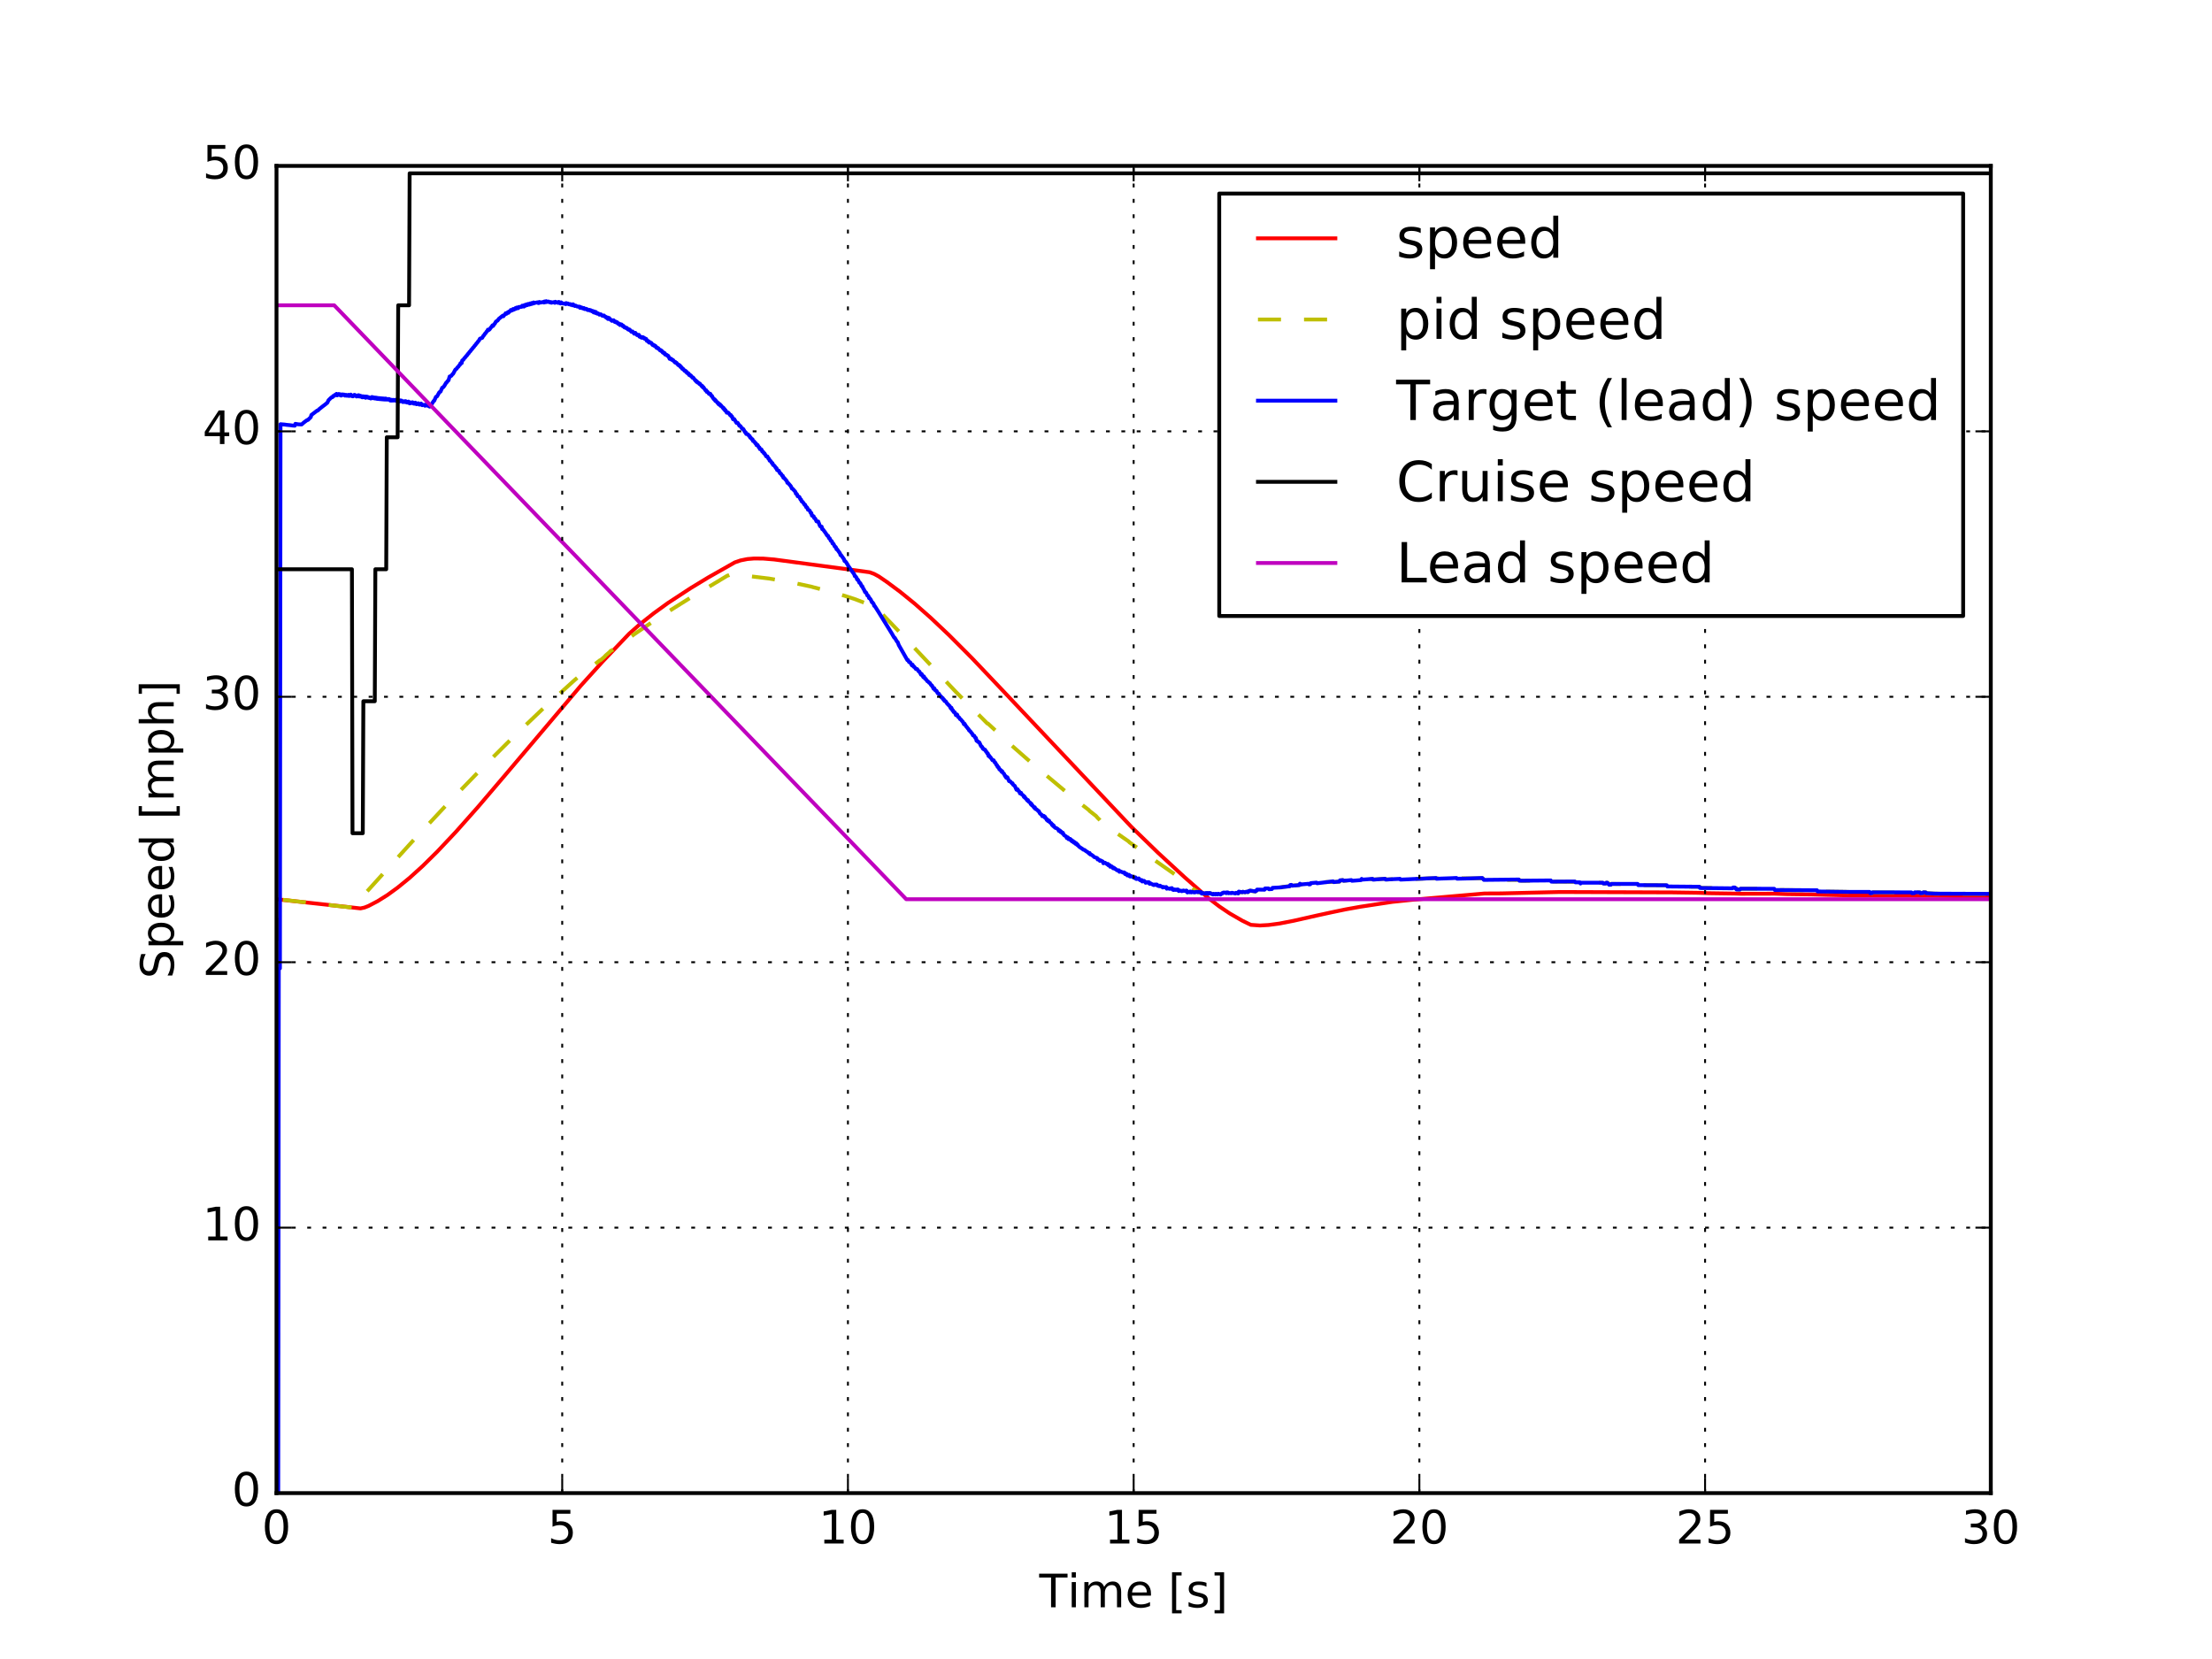 <?xml version="1.0" encoding="utf-8" standalone="no"?>
<!DOCTYPE svg PUBLIC "-//W3C//DTD SVG 1.1//EN"
  "http://www.w3.org/Graphics/SVG/1.1/DTD/svg11.dtd">
<!-- Created with matplotlib (http://matplotlib.org/) -->
<svg height="432pt" version="1.1" viewBox="0 0 576 432" width="576pt" xmlns="http://www.w3.org/2000/svg" xmlns:xlink="http://www.w3.org/1999/xlink">
 <defs>
  <style type="text/css">
*{stroke-linecap:butt;stroke-linejoin:round;stroke-miterlimit:100000;}
  </style>
 </defs>
 <g id="figure_1">
  <g id="patch_1">
   <path d="M 0 432 
L 576 432 
L 576 0 
L 0 0 
z
" style="fill:#ffffff;"/>
  </g>
  <g id="axes_1">
   <g id="patch_2">
    <path d="M 72 388.8 
L 518.4 388.8 
L 518.4 43.2 
L 72 43.2 
z
" style="fill:#ffffff;"/>
   </g>
   <g id="line2d_1">
    <path clip-path="url(#pf508af8016)" d="M 72.149 234.167 
L 93.874 236.548 
L 94.915 236.321 
L 95.957 235.908 
L 98.338 234.662 
L 100.867 233.079 
L 103.546 231.133 
L 106.67 228.585 
L 110.093 225.482 
L 113.813 221.811 
L 118.723 216.604 
L 124.526 210.061 
L 131.669 201.678 
L 151.31 178.472 
L 156.965 172.223 
L 163.81 165.038 
L 166.488 162.672 
L 170.208 159.718 
L 173.928 157.022 
L 179.88 153.125 
L 184.493 150.327 
L 191.338 146.448 
L 192.826 145.935 
L 194.611 145.576 
L 196.397 145.43 
L 198.778 145.455 
L 201.605 145.689 
L 226.454 149.012 
L 227.645 149.456 
L 228.835 150.101 
L 230.918 151.524 
L 234.341 154.066 
L 238.21 157.212 
L 242.376 160.891 
L 247.138 165.393 
L 253.09 171.363 
L 260.976 179.671 
L 294.605 215.312 
L 301.598 222.101 
L 308.443 228.407 
L 314.544 233.761 
L 317.52 236.041 
L 320.198 237.846 
L 323.472 239.735 
L 325.704 240.826 
L 328.085 240.997 
L 330.317 240.869 
L 333.144 240.493 
L 336.864 239.767 
L 342.816 238.42 
L 346.685 237.574 
L 350.405 236.799 
L 354.274 236.107 
L 362.606 234.836 
L 367.814 234.299 
L 386.563 232.664 
L 390.878 232.642 
L 406.205 232.275 
L 435.518 232.38 
L 442.214 232.479 
L 444.893 232.587 
L 451.738 232.687 
L 453.226 232.736 
L 462.154 232.716 
L 465.13 232.824 
L 471.677 232.915 
L 475.546 233.021 
L 481.646 233.164 
L 495.931 233.198 
L 503.074 233.23 
L 508.877 233.359 
L 518.4 233.359 
L 518.4 233.359 
" style="fill:none;stroke:#ff0000;stroke-linecap:square;"/>
   </g>
   <g id="line2d_2">
    <path clip-path="url(#pf508af8016)" d="M 72.149 388.8 
L 72.298 388.8 
L 72.446 234.186 
L 73.488 234.271 
L 74.083 234.356 
L 74.976 234.442 
L 75.571 234.527 
L 76.464 234.612 
L 77.059 234.698 
L 77.952 234.783 
L 78.547 234.868 
L 79.589 234.954 
L 80.184 235.039 
L 81.077 235.124 
L 81.672 235.21 
L 82.416 235.295 
L 83.011 235.381 
L 84.053 235.466 
L 84.648 235.551 
L 85.541 235.637 
L 86.136 235.722 
L 87.029 235.807 
L 87.624 235.893 
L 88.517 235.978 
L 89.112 236.063 
L 90.154 236.149 
L 90.749 236.234 
L 91.642 236.319 
L 91.79 236.362 
L 94.171 233.698 
L 94.469 233.198 
L 95.362 232.366 
L 107.117 219.388 
L 116.64 209.198 
L 125.419 200.124 
L 133.752 191.828 
L 141.192 184.717 
L 149.822 176.916 
L 153.096 174.257 
L 153.245 174.257 
L 156.221 171.93 
L 156.37 171.93 
L 157.411 171.021 
L 157.709 170.682 
L 158.75 169.787 
L 159.048 169.454 
L 159.346 169.344 
L 165.298 165.06 
L 171.994 160.519 
L 175.714 158.198 
L 181.666 154.466 
L 181.963 154.375 
L 189.403 149.904 
L 189.701 149.816 
L 190.445 149.487 
L 191.338 149.57 
L 192.826 149.75 
L 200.266 150.651 
L 206.218 151.685 
L 211.277 152.765 
L 211.872 152.941 
L 217.824 154.484 
L 222.437 155.951 
L 225.71 157.197 
L 228.091 158.182 
L 233.746 164.08 
L 248.923 180.179 
L 257.107 188.402 
L 257.256 188.402 
L 263.208 193.928 
L 269.011 199.017 
L 279.725 207.991 
L 283.445 210.858 
L 283.742 211.181 
L 285.379 212.461 
L 285.826 212.987 
L 286.272 213.407 
L 286.718 213.928 
L 288.653 215.369 
L 288.802 215.573 
L 288.95 215.573 
L 289.248 215.876 
L 293.861 219.079 
L 294.158 219.38 
L 299.962 223.411 
L 300.259 223.714 
L 306.062 227.785 
L 306.36 228.092 
L 309.038 230.039 
L 309.336 230.347 
L 310.526 231.272 
L 310.824 231.581 
L 312.163 232.385 
L 312.907 232.489 
L 313.205 232.592 
L 313.949 232.699 
L 314.098 232.712 
L 314.395 232.554 
L 315.288 232.651 
L 315.586 232.776 
L 317.669 232.843 
L 317.818 232.947 
L 318.264 232.695 
L 318.71 232.482 
L 321.389 232.584 
L 321.686 232.66 
L 321.984 232.531 
L 322.579 232.525 
L 323.026 232.276 
L 323.472 232.352 
L 323.621 232.223 
L 324.216 232.346 
L 324.514 232.216 
L 324.96 232.302 
L 325.406 231.933 
L 326.15 232.038 
L 326.894 232.133 
L 327.49 231.675 
L 329.275 231.68 
L 329.722 231.347 
L 330.466 231.453 
L 330.763 231.542 
L 331.358 231.374 
L 331.656 231.171 
L 333.739 231.077 
L 334.037 230.929 
L 335.822 230.778 
L 336.269 230.518 
L 336.566 230.621 
L 337.757 230.517 
L 338.947 230.313 
L 341.328 230.143 
L 341.774 229.901 
L 344.899 229.832 
L 345.197 229.693 
L 347.429 229.661 
L 348.768 229.567 
L 349.363 229.197 
L 349.661 229.178 
L 349.958 229.353 
L 351 229.259 
L 351.893 229.165 
L 352.19 229.359 
L 356.506 228.92 
L 357.547 228.949 
L 357.845 229.019 
L 359.184 228.926 
L 360.672 228.832 
L 361.118 229.025 
L 362.458 228.95 
L 364.392 228.857 
L 364.541 228.838 
L 364.987 229.031 
L 367.368 228.938 
L 368.558 228.882 
L 370.79 228.788 
L 372.13 228.713 
L 386.117 228.725 
L 386.414 229.035 
L 386.712 229.12 
L 387.605 229.101 
L 389.39 229.12 
L 390.283 229.101 
L 395.64 229.13 
L 396.086 229.34 
L 403.973 229.368 
L 404.419 229.56 
L 410.222 229.645 
L 410.52 229.755 
L 414.091 229.865 
L 415.728 229.874 
L 416.621 229.855 
L 417.514 229.958 
L 417.811 230.069 
L 418.109 230.069 
L 418.406 229.855 
L 418.704 229.958 
L 419.448 230.383 
L 419.597 230.169 
L 426.59 230.272 
L 427.037 230.483 
L 434.03 230.521 
L 434.328 230.835 
L 442.512 230.91 
L 443.107 231.224 
L 451.291 231.197 
L 451.589 231.105 
L 451.886 231.208 
L 452.63 231.622 
L 453.077 231.633 
L 453.374 231.419 
L 462.005 231.438 
L 462.6 231.748 
L 470.04 231.827 
L 473.314 231.931 
L 473.76 232.141 
L 480.456 232.236 
L 481.349 232.255 
L 487.003 232.36 
L 487.45 232.569 
L 487.747 232.354 
L 488.64 232.373 
L 497.866 232.477 
L 498.163 232.588 
L 498.461 232.589 
L 498.907 232.354 
L 499.8 232.373 
L 500.098 232.477 
L 500.395 232.569 
L 500.693 232.57 
L 500.99 232.354 
L 501.437 232.373 
L 501.883 232.588 
L 503.669 232.687 
L 504.562 232.706 
L 518.4 232.763 
L 518.4 232.763 
" style="fill:none;stroke:#bfbf00;stroke-dasharray:6,6;stroke-dashoffset:0.0;"/>
   </g>
   <g id="line2d_3">
    <path clip-path="url(#pf508af8016)" d="M 72.149 388.8 
L 72.298 388.8 
L 72.446 388.8 
L 72.595 252.474 
L 72.744 252.16 
L 72.893 252.16 
L 73.042 110.466 
L 74.083 110.551 
L 74.678 110.636 
L 75.571 110.722 
L 76.166 110.807 
L 76.762 110.85 
L 76.91 110.366 
L 77.654 110.494 
L 78.547 110.528 
L 79.142 110.001 
L 79.738 109.557 
L 80.035 109.354 
L 80.184 109.354 
L 80.928 108.626 
L 81.077 108.062 
L 81.672 107.618 
L 82.565 106.929 
L 82.714 106.929 
L 83.16 106.504 
L 84.053 105.795 
L 84.648 105.35 
L 85.243 104.864 
L 85.541 104.222 
L 86.285 103.494 
L 86.582 103.414 
L 86.731 103.13 
L 87.029 103.088 
L 87.178 102.846 
L 87.326 102.846 
L 87.624 102.562 
L 87.773 102.956 
L 88.219 102.592 
L 88.368 102.866 
L 88.517 102.823 
L 88.666 102.662 
L 88.814 103.016 
L 89.261 102.689 
L 89.41 102.88 
L 89.558 102.88 
L 89.707 102.757 
L 89.856 103.029 
L 90.154 102.824 
L 90.302 103.052 
L 90.451 103.052 
L 90.749 102.809 
L 90.898 103.118 
L 91.344 102.75 
L 91.493 103.101 
L 91.642 102.977 
L 91.79 103.202 
L 91.939 103.202 
L 92.237 102.834 
L 92.386 102.834 
L 92.534 103.059 
L 92.683 102.977 
L 92.832 103.245 
L 93.13 103.201 
L 93.278 102.913 
L 93.427 102.913 
L 93.576 103.261 
L 93.874 103.055 
L 94.022 103.321 
L 94.171 103.277 
L 94.32 103.461 
L 94.469 103.178 
L 94.618 103.442 
L 94.766 103.442 
L 94.915 103.241 
L 95.064 103.241 
L 95.213 103.587 
L 95.51 103.266 
L 95.659 103.492 
L 95.808 103.372 
L 95.957 103.598 
L 96.106 103.478 
L 96.254 103.665 
L 96.403 103.546 
L 96.552 103.77 
L 96.85 103.374 
L 96.998 103.68 
L 97.147 103.44 
L 97.296 103.709 
L 97.445 103.507 
L 97.594 103.775 
L 97.742 103.535 
L 97.891 103.803 
L 98.04 103.563 
L 98.189 103.869 
L 98.338 103.629 
L 98.486 103.896 
L 98.635 103.656 
L 98.784 103.923 
L 98.933 103.683 
L 99.082 103.95 
L 99.23 103.71 
L 99.379 103.976 
L 99.528 103.736 
L 99.677 104.002 
L 99.826 103.762 
L 99.974 104.028 
L 100.123 103.788 
L 100.272 104.053 
L 100.421 103.776 
L 100.57 104.041 
L 100.718 103.884 
L 100.867 104.066 
L 101.016 103.909 
L 101.165 104.053 
L 101.314 103.896 
L 101.611 104.304 
L 101.76 104.064 
L 101.909 104.327 
L 102.058 104.133 
L 102.206 104.313 
L 102.355 104.119 
L 102.504 104.299 
L 102.653 104.142 
L 102.802 104.284 
L 102.95 104.127 
L 103.099 104.353 
L 103.248 104.075 
L 103.546 104.479 
L 103.694 104.322 
L 103.843 104.547 
L 103.992 104.269 
L 104.141 104.531 
L 104.29 104.253 
L 104.438 104.477 
L 104.587 104.32 
L 104.885 104.685 
L 105.034 104.527 
L 105.182 104.668 
L 105.331 104.473 
L 105.48 104.697 
L 105.629 104.456 
L 105.926 104.818 
L 106.075 104.624 
L 106.224 104.847 
L 106.373 104.569 
L 106.67 105.051 
L 106.819 104.773 
L 106.968 104.995 
L 107.117 104.801 
L 107.266 104.939 
L 107.414 104.745 
L 107.712 105.104 
L 107.861 104.91 
L 108.01 105.131 
L 108.158 104.853 
L 108.456 105.259 
L 108.605 105.065 
L 108.754 105.201 
L 108.902 105.007 
L 109.2 105.364 
L 109.349 105.17 
L 109.498 105.353 
L 109.646 105.075 
L 109.944 105.514 
L 110.242 105.419 
L 110.539 105.444 
L 110.688 105.663 
L 110.837 105.367 
L 110.986 105.567 
L 111.134 105.374 
L 111.432 105.69 
L 111.581 105.496 
L 111.878 105.896 
L 112.325 105.224 
L 112.474 105.143 
L 112.92 104.423 
L 113.069 104.363 
L 113.515 103.352 
L 113.813 103.207 
L 114.408 102.132 
L 114.706 101.982 
L 115.152 100.968 
L 115.45 100.815 
L 115.747 100.402 
L 116.194 99.643 
L 116.342 99.553 
L 116.64 99.138 
L 116.789 99.047 
L 117.086 98.028 
L 117.384 97.936 
L 117.533 97.854 
L 117.83 97.426 
L 117.979 97.355 
L 118.574 96.24 
L 118.872 96.049 
L 119.17 95.607 
L 119.318 95.533 
L 119.616 95.09 
L 119.765 94.993 
L 119.914 94.571 
L 120.211 94.571 
L 120.36 93.87 
L 120.658 93.671 
L 120.955 93.227 
L 121.104 93.126 
L 121.402 92.703 
L 121.55 92.601 
L 121.848 92.155 
L 121.997 92.053 
L 122.294 91.606 
L 122.443 91.503 
L 122.741 91.055 
L 122.89 90.951 
L 123.187 90.524 
L 123.336 90.419 
L 123.634 89.97 
L 123.782 89.864 
L 124.08 89.414 
L 124.229 89.308 
L 124.526 88.857 
L 124.675 88.749 
L 124.973 88.19 
L 125.568 87.971 
L 125.866 87.436 
L 126.014 87.326 
L 126.312 86.852 
L 126.461 86.741 
L 126.758 86.287 
L 126.907 86.175 
L 127.056 85.832 
L 127.205 85.981 
L 127.502 85.756 
L 127.8 85.3 
L 127.949 85.186 
L 128.246 84.729 
L 128.395 84.877 
L 128.693 84.399 
L 128.842 84.287 
L 129.139 83.737 
L 129.586 83.459 
L 129.883 83.036 
L 130.925 82.199 
L 131.074 82.361 
L 131.371 81.949 
L 131.52 81.883 
L 131.669 81.564 
L 131.818 81.73 
L 131.966 81.669 
L 132.264 81.273 
L 132.413 81.441 
L 132.562 81.127 
L 132.859 81.025 
L 133.008 80.713 
L 133.157 80.884 
L 133.454 80.772 
L 133.603 80.463 
L 133.752 80.636 
L 133.901 80.597 
L 134.198 80.231 
L 134.347 80.406 
L 134.496 80.101 
L 134.645 80.069 
L 134.794 80.245 
L 134.942 80.245 
L 135.091 79.942 
L 135.835 79.896 
L 135.984 79.597 
L 136.282 79.614 
L 136.43 79.832 
L 136.579 79.435 
L 136.728 79.419 
L 136.877 79.6 
L 137.026 79.279 
L 137.174 79.266 
L 137.323 79.448 
L 137.472 79.153 
L 137.621 79.143 
L 137.77 79.327 
L 137.918 79.293 
L 138.067 79 
L 138.216 79.185 
L 138.365 79.179 
L 138.514 78.888 
L 138.662 79.048 
L 138.811 79.045 
L 138.96 78.755 
L 139.109 78.942 
L 139.406 78.839 
L 140.002 78.717 
L 140.15 78.906 
L 140.299 78.911 
L 140.448 78.625 
L 140.746 78.796 
L 141.043 78.701 
L 141.192 78.711 
L 141.49 78.617 
L 141.638 78.782 
L 141.787 78.499 
L 142.085 78.704 
L 142.234 78.422 
L 142.531 78.63 
L 142.829 78.515 
L 143.126 78.726 
L 143.424 78.64 
L 143.573 78.834 
L 143.87 78.744 
L 144.317 78.66 
L 144.466 78.855 
L 144.614 78.577 
L 144.763 78.772 
L 145.21 78.689 
L 145.358 78.885 
L 145.507 78.609 
L 145.954 79.03 
L 146.102 78.728 
L 146.4 78.955 
L 146.698 79.044 
L 146.995 79.076 
L 147.144 79 
L 147.293 79.198 
L 147.442 78.924 
L 147.59 79.123 
L 147.739 79.129 
L 147.888 79.021 
L 148.186 79.255 
L 148.483 79.182 
L 148.632 79.381 
L 148.781 79.272 
L 148.93 79.309 
L 149.078 79.509 
L 149.227 79.238 
L 149.674 79.677 
L 149.822 79.568 
L 149.971 79.607 
L 150.269 79.821 
L 150.864 79.845 
L 151.013 80.156 
L 151.162 79.936 
L 151.31 80.18 
L 151.608 80.114 
L 151.757 80.316 
L 152.054 80.206 
L 152.203 80.48 
L 152.65 80.415 
L 152.798 80.618 
L 152.947 80.553 
L 153.096 80.756 
L 153.542 80.693 
L 153.691 80.896 
L 153.84 80.785 
L 154.138 81.064 
L 154.286 80.953 
L 154.584 81.36 
L 154.733 81.095 
L 155.03 81.502 
L 155.179 81.237 
L 155.477 81.673 
L 155.774 81.613 
L 156.072 81.938 
L 156.37 81.827 
L 156.518 81.879 
L 156.816 82.204 
L 157.114 82.258 
L 157.262 82.146 
L 157.56 82.472 
L 157.709 82.472 
L 157.858 82.731 
L 158.155 82.647 
L 158.304 83.058 
L 158.453 83.058 
L 158.602 82.796 
L 159.048 83.328 
L 159.197 83.328 
L 159.346 83.562 
L 159.494 83.413 
L 159.643 83.506 
L 159.792 83.394 
L 160.09 83.834 
L 160.238 83.722 
L 160.387 83.779 
L 160.536 84.014 
L 160.685 83.901 
L 160.982 84.314 
L 161.131 84.229 
L 161.429 84.642 
L 161.578 84.41 
L 161.726 84.616 
L 161.875 84.504 
L 162.173 84.945 
L 162.322 84.832 
L 162.619 85.275 
L 162.768 85.19 
L 163.066 85.457 
L 163.214 85.372 
L 163.512 85.787 
L 163.661 85.702 
L 163.81 85.909 
L 163.958 85.824 
L 164.405 86.39 
L 164.702 86.305 
L 165.149 86.9 
L 165.298 86.9 
L 165.446 86.669 
L 165.893 87.264 
L 166.339 87.179 
L 166.488 87.652 
L 166.637 87.567 
L 166.786 87.803 
L 166.934 87.718 
L 167.083 87.954 
L 167.381 87.784 
L 167.53 88.021 
L 167.678 87.935 
L 167.827 88.2 
L 167.976 88.115 
L 168.125 88.352 
L 168.274 88.266 
L 168.422 88.74 
L 168.571 88.683 
L 168.72 88.92 
L 168.869 88.835 
L 169.018 89.216 
L 169.315 89.131 
L 169.464 89.311 
L 169.613 89.311 
L 169.91 89.813 
L 170.059 89.728 
L 170.208 89.965 
L 170.357 89.893 
L 170.506 90.145 
L 170.654 90.059 
L 170.952 90.562 
L 171.101 90.477 
L 171.25 90.714 
L 171.398 90.657 
L 171.845 91.218 
L 171.994 91.133 
L 172.142 91.399 
L 172.291 91.313 
L 172.589 91.817 
L 172.738 91.731 
L 172.886 91.997 
L 173.035 91.911 
L 173.184 92.321 
L 173.333 92.235 
L 173.482 92.416 
L 173.63 92.416 
L 173.779 92.667 
L 173.928 92.596 
L 174.077 92.791 
L 174.374 93.452 
L 174.672 93.366 
L 174.821 93.633 
L 174.97 93.576 
L 175.118 93.813 
L 175.267 93.756 
L 175.714 94.346 
L 175.862 94.26 
L 176.011 94.527 
L 176.16 94.47 
L 176.606 95.06 
L 176.755 94.974 
L 176.904 95.24 
L 177.053 95.183 
L 177.202 95.564 
L 177.35 95.507 
L 177.648 96.039 
L 177.797 95.954 
L 178.243 96.544 
L 178.392 96.487 
L 178.541 96.753 
L 178.69 96.696 
L 178.838 97.076 
L 178.987 97.019 
L 179.136 97.286 
L 179.285 97.229 
L 179.434 97.638 
L 179.582 97.552 
L 179.731 97.819 
L 179.88 97.761 
L 180.326 98.352 
L 180.475 98.294 
L 180.922 98.884 
L 181.07 99.094 
L 181.219 99.094 
L 181.368 99.432 
L 181.517 99.36 
L 181.666 99.627 
L 181.963 99.712 
L 182.112 99.979 
L 182.261 99.922 
L 182.707 100.54 
L 182.856 100.483 
L 183.005 100.864 
L 183.154 100.807 
L 183.749 101.692 
L 183.898 101.635 
L 184.046 102.044 
L 184.195 101.987 
L 184.642 102.577 
L 184.939 102.52 
L 185.237 103.082 
L 185.386 103.082 
L 185.683 103.7 
L 185.832 103.787 
L 185.981 104.053 
L 186.13 103.996 
L 186.278 104.405 
L 186.427 104.348 
L 186.874 104.967 
L 187.022 104.91 
L 187.171 105.32 
L 187.469 105.263 
L 187.618 105.672 
L 187.766 105.587 
L 188.064 105.968 
L 188.213 106.206 
L 188.362 106.149 
L 188.51 106.559 
L 188.659 106.501 
L 188.808 106.911 
L 188.957 106.854 
L 189.254 107.473 
L 189.552 107.416 
L 189.701 107.504 
L 190.147 108.122 
L 190.296 108.065 
L 190.445 108.419 
L 190.594 108.419 
L 190.891 109.182 
L 191.189 109.125 
L 191.784 110.126 
L 192.082 110.098 
L 192.379 110.568 
L 192.528 110.862 
L 192.677 110.862 
L 192.826 110.979 
L 193.272 111.655 
L 193.421 111.626 
L 193.57 111.744 
L 194.016 112.566 
L 194.165 112.566 
L 194.314 113.005 
L 194.76 113.095 
L 195.058 113.534 
L 195.206 113.534 
L 195.355 113.974 
L 195.504 113.974 
L 195.802 114.413 
L 195.95 114.385 
L 196.099 114.853 
L 196.248 114.853 
L 196.397 114.972 
L 196.694 115.44 
L 196.843 115.44 
L 196.992 115.908 
L 197.29 115.88 
L 197.587 116.496 
L 197.736 116.496 
L 197.885 116.964 
L 198.182 116.964 
L 198.331 117.112 
L 198.48 117.581 
L 198.629 117.581 
L 198.778 117.729 
L 198.926 118.049 
L 199.075 118.049 
L 199.522 118.843 
L 199.819 118.843 
L 200.117 119.461 
L 200.266 119.475 
L 200.414 119.958 
L 200.563 119.958 
L 200.712 120.108 
L 201.01 120.605 
L 201.158 120.605 
L 201.307 121.074 
L 201.456 121.102 
L 201.754 121.402 
L 202.051 121.9 
L 202.2 121.9 
L 202.349 122.397 
L 202.498 122.397 
L 202.646 122.576 
L 202.795 122.576 
L 203.093 123.225 
L 203.242 123.253 
L 203.39 123.404 
L 203.688 123.902 
L 203.837 123.902 
L 203.986 124.4 
L 204.134 124.4 
L 204.878 125.257 
L 205.027 125.727 
L 205.176 125.727 
L 205.92 126.587 
L 206.218 127.238 
L 206.366 127.238 
L 207.11 128.071 
L 207.259 128.57 
L 207.408 128.57 
L 207.557 128.752 
L 207.706 129.223 
L 207.854 129.251 
L 208.152 129.405 
L 208.45 130.059 
L 208.598 130.087 
L 208.747 130.557 
L 208.896 130.585 
L 209.194 130.924 
L 209.491 131.423 
L 209.64 131.423 
L 209.938 132.078 
L 210.086 132.078 
L 210.235 132.262 
L 210.384 132.734 
L 210.533 132.761 
L 210.83 132.946 
L 211.128 133.602 
L 211.277 133.602 
L 211.426 134.259 
L 211.574 134.259 
L 211.723 134.445 
L 211.872 134.445 
L 212.021 134.917 
L 212.17 134.944 
L 212.318 135.103 
L 212.616 135.761 
L 213.062 135.789 
L 213.509 136.947 
L 213.658 137.12 
L 213.955 137.134 
L 214.104 137.794 
L 214.253 137.794 
L 214.997 138.804 
L 215.294 139.304 
L 215.443 139.493 
L 215.592 139.493 
L 215.89 140.155 
L 216.038 140.155 
L 216.336 140.818 
L 216.485 140.845 
L 216.634 141.008 
L 216.782 141.509 
L 216.931 141.509 
L 217.08 141.699 
L 217.378 142.336 
L 217.526 142.363 
L 217.675 142.527 
L 217.824 143.028 
L 217.973 143.028 
L 218.717 144.078 
L 218.866 144.552 
L 219.014 144.552 
L 219.758 145.606 
L 219.907 146.08 
L 220.056 146.107 
L 220.354 146.441 
L 220.651 146.943 
L 220.8 147.138 
L 220.949 147.612 
L 221.098 147.639 
L 221.544 148.309 
L 222.437 149.543 
L 222.586 150.018 
L 222.734 150.045 
L 223.032 150.413 
L 223.181 150.889 
L 223.33 150.889 
L 223.478 151.087 
L 223.776 151.748 
L 223.925 151.761 
L 224.074 151.96 
L 224.371 152.636 
L 224.52 152.636 
L 224.818 153.312 
L 224.966 153.512 
L 225.264 154.189 
L 225.413 154.189 
L 225.562 154.364 
L 225.859 155.069 
L 226.008 155.069 
L 226.157 155.258 
L 226.306 155.748 
L 226.454 155.748 
L 226.752 156.154 
L 227.05 156.834 
L 227.198 156.861 
L 227.496 157.269 
L 227.645 157.773 
L 227.794 157.826 
L 228.686 159.23 
L 232.258 165.007 
L 232.853 166.041 
L 233.002 166.092 
L 233.597 167.106 
L 233.746 167.183 
L 234.043 167.981 
L 236.275 171.9 
L 236.424 171.862 
L 236.722 172.408 
L 237.019 172.473 
L 237.466 173.272 
L 237.614 173.065 
L 237.912 173.617 
L 238.061 173.617 
L 238.507 174.219 
L 238.805 174.219 
L 239.251 174.851 
L 239.4 174.854 
L 239.846 175.699 
L 239.995 175.496 
L 240.442 176.346 
L 240.59 176.145 
L 240.888 176.753 
L 241.037 176.753 
L 241.483 177.398 
L 241.632 177.416 
L 241.93 177.775 
L 242.078 177.796 
L 242.525 178.471 
L 242.674 178.495 
L 243.12 179.373 
L 243.269 179.202 
L 243.566 179.79 
L 243.864 179.893 
L 244.162 180.509 
L 244.459 180.616 
L 244.906 181.347 
L 245.054 181.347 
L 245.203 181.67 
L 245.501 181.783 
L 245.65 182.158 
L 245.798 182.158 
L 245.947 182.529 
L 246.245 182.605 
L 246.691 183.306 
L 246.84 183.365 
L 247.138 183.761 
L 247.286 183.824 
L 247.584 184.468 
L 247.733 184.288 
L 248.03 185 
L 248.179 185 
L 248.328 185.41 
L 248.626 185.495 
L 248.923 186.229 
L 249.072 186.055 
L 249.221 186.055 
L 249.518 186.717 
L 249.816 186.888 
L 249.965 187.232 
L 250.262 187.406 
L 250.56 187.813 
L 250.709 187.911 
L 251.006 188.588 
L 251.155 188.442 
L 251.602 189.184 
L 251.75 189.314 
L 252.048 189.726 
L 252.197 189.842 
L 252.346 190.199 
L 252.643 190.398 
L 252.941 190.814 
L 253.09 190.942 
L 253.387 191.513 
L 253.685 191.587 
L 253.982 192.165 
L 254.131 192.165 
L 254.28 192.883 
L 254.429 192.883 
L 254.578 193.105 
L 254.726 193.105 
L 254.875 193.331 
L 255.024 193.331 
L 255.47 194.305 
L 255.619 194.364 
L 255.768 194.552 
L 255.917 194.932 
L 256.066 194.932 
L 256.214 195.174 
L 256.512 195.224 
L 256.81 195.796 
L 256.958 195.846 
L 257.107 196.227 
L 257.256 196.227 
L 257.405 196.849 
L 257.554 196.726 
L 257.702 197.099 
L 257.851 197.099 
L 258.446 197.97 
L 258.744 197.97 
L 259.042 198.558 
L 259.19 198.592 
L 259.488 199.214 
L 259.637 199.282 
L 259.786 199.714 
L 259.934 199.714 
L 260.083 199.904 
L 260.232 200.337 
L 260.381 200.337 
L 260.53 200.594 
L 260.678 200.594 
L 260.827 200.976 
L 260.976 200.834 
L 261.125 201.216 
L 261.422 201.456 
L 261.72 202.095 
L 261.869 202.095 
L 262.018 202.529 
L 262.166 202.529 
L 262.315 202.403 
L 262.762 203.408 
L 263.059 203.459 
L 263.506 203.955 
L 263.654 203.955 
L 263.803 204.338 
L 264.25 204.646 
L 264.696 205.651 
L 264.845 205.651 
L 264.994 205.524 
L 265.142 205.907 
L 265.291 205.959 
L 265.44 206.146 
L 265.589 206.599 
L 265.886 206.454 
L 266.035 206.837 
L 266.482 207.146 
L 266.63 207.529 
L 266.779 207.401 
L 266.928 207.785 
L 267.077 207.837 
L 267.523 208.459 
L 267.672 208.331 
L 267.821 208.715 
L 268.267 209.023 
L 268.416 209.407 
L 268.565 209.278 
L 268.714 209.715 
L 268.862 209.715 
L 269.309 210.337 
L 269.458 210.208 
L 269.606 210.645 
L 269.755 210.645 
L 270.053 210.9 
L 270.202 210.971 
L 270.35 211.209 
L 270.499 211.209 
L 270.797 211.83 
L 271.243 212.156 
L 271.392 212.523 
L 271.541 212.393 
L 271.838 212.464 
L 271.987 212.831 
L 272.136 212.701 
L 272.285 213.086 
L 272.434 213.157 
L 272.582 213.524 
L 272.731 213.394 
L 272.88 213.779 
L 273.029 213.85 
L 273.178 213.702 
L 273.326 214.087 
L 273.773 214.395 
L 273.922 214.781 
L 274.07 214.703 
L 274.219 215.089 
L 274.368 214.957 
L 274.517 215.343 
L 274.666 215.397 
L 274.814 215.579 
L 275.112 215.651 
L 275.558 215.959 
L 275.707 216.345 
L 275.856 216.195 
L 276.005 216.267 
L 276.154 216.653 
L 276.302 216.521 
L 276.6 216.961 
L 276.749 216.828 
L 277.046 217.45 
L 277.642 217.83 
L 277.79 218.217 
L 278.088 218.066 
L 278.237 218.525 
L 278.683 218.455 
L 278.832 218.833 
L 278.981 218.7 
L 279.13 219.086 
L 279.278 219.141 
L 279.427 219.007 
L 279.576 219.394 
L 279.725 219.449 
L 279.874 219.315 
L 280.022 219.702 
L 280.171 219.775 
L 280.32 219.623 
L 280.469 220.01 
L 280.618 219.949 
L 280.915 220.391 
L 281.213 220.625 
L 281.808 221.007 
L 282.106 221.259 
L 282.403 221.314 
L 282.701 221.567 
L 283.296 221.949 
L 283.594 222.256 
L 283.742 222.122 
L 283.891 222.491 
L 284.189 222.564 
L 284.635 222.872 
L 284.933 223.18 
L 285.677 223.426 
L 285.826 223.814 
L 286.123 223.808 
L 286.421 224.177 
L 286.57 224.042 
L 287.165 224.35 
L 287.314 224.793 
L 287.611 224.657 
L 287.76 224.657 
L 288.355 225.095 
L 288.504 224.959 
L 288.653 225.347 
L 288.95 225.267 
L 289.099 225.711 
L 289.397 225.574 
L 289.546 225.649 
L 289.843 226.093 
L 289.992 225.938 
L 290.141 226.012 
L 290.29 226.245 
L 290.438 226.245 
L 290.885 226.628 
L 291.331 226.622 
L 291.48 227.01 
L 291.629 226.855 
L 292.522 227.237 
L 292.67 227.156 
L 292.819 227.222 
L 292.968 227.601 
L 293.117 227.657 
L 293.266 227.52 
L 293.414 227.576 
L 293.563 227.965 
L 293.712 227.828 
L 293.861 227.884 
L 294.01 227.803 
L 294.158 228.192 
L 294.307 228.248 
L 294.456 228.111 
L 294.754 228.242 
L 295.051 228.399 
L 295.349 228.606 
L 295.646 228.45 
L 295.795 228.839 
L 295.944 228.895 
L 296.093 228.757 
L 296.39 228.889 
L 296.539 228.732 
L 296.837 229.178 
L 296.986 229.244 
L 297.283 229.153 
L 297.432 229.542 
L 297.878 229.36 
L 298.027 229.436 
L 298.325 229.882 
L 298.622 229.725 
L 298.771 229.725 
L 298.92 229.857 
L 299.069 229.7 
L 299.218 229.756 
L 299.366 230.146 
L 299.515 229.988 
L 300.408 230.466 
L 300.557 230.328 
L 300.706 230.441 
L 301.003 230.303 
L 301.301 230.359 
L 301.45 230.648 
L 301.747 230.705 
L 301.896 230.771 
L 302.045 230.623 
L 302.64 230.968 
L 302.789 231.101 
L 302.938 230.943 
L 303.384 231.076 
L 303.682 230.975 
L 303.83 231.422 
L 303.979 231.264 
L 304.574 231.454 
L 304.872 231.296 
L 305.021 231.409 
L 305.17 231.261 
L 305.318 231.641 
L 305.616 231.755 
L 305.765 231.597 
L 306.062 231.73 
L 306.211 231.629 
L 306.509 231.762 
L 306.658 231.604 
L 306.806 231.661 
L 306.955 232.032 
L 307.104 231.873 
L 307.402 231.949 
L 307.55 231.949 
L 307.699 232.063 
L 307.848 231.962 
L 307.997 232.019 
L 308.146 231.88 
L 308.741 232.051 
L 308.89 231.893 
L 309.038 231.95 
L 309.187 232.397 
L 309.336 232.238 
L 309.782 232.353 
L 309.931 232.137 
L 310.229 232.385 
L 310.526 232.226 
L 310.973 232.397 
L 311.122 232.296 
L 311.27 232.353 
L 311.568 232.214 
L 311.866 232.328 
L 312.014 232.226 
L 312.461 232.341 
L 312.61 232.258 
L 312.758 232.316 
L 312.907 232.687 
L 313.056 232.687 
L 313.205 232.528 
L 313.8 232.699 
L 313.949 232.541 
L 314.098 232.712 
L 314.246 232.525 
L 314.544 232.554 
L 314.693 232.725 
L 314.842 232.528 
L 315.139 232.547 
L 315.437 232.748 
L 315.883 232.928 
L 316.032 232.741 
L 316.478 232.922 
L 316.627 232.735 
L 317.074 232.916 
L 317.222 232.72 
L 317.669 232.853 
L 317.818 232.948 
L 317.966 232.751 
L 318.115 232.751 
L 318.264 232.551 
L 318.413 232.608 
L 318.562 232.422 
L 319.008 232.422 
L 319.306 232.583 
L 319.454 232.368 
L 319.752 232.398 
L 319.901 232.596 
L 320.198 232.533 
L 320.645 232.59 
L 320.794 232.47 
L 321.686 232.66 
L 321.835 232.483 
L 322.133 232.54 
L 322.43 232.654 
L 322.579 232.162 
L 323.472 232.352 
L 323.621 232.213 
L 324.216 232.346 
L 324.514 232.207 
L 324.96 232.302 
L 325.109 232.026 
L 325.258 232.064 
L 325.555 231.906 
L 326.894 232.133 
L 327.043 231.928 
L 327.192 231.938 
L 327.341 231.642 
L 329.275 231.68 
L 329.424 231.347 
L 330.317 231.347 
L 330.466 231.561 
L 331.21 231.505 
L 331.358 231.19 
L 333.144 231.096 
L 335.822 230.778 
L 335.971 230.455 
L 336.269 230.417 
L 336.418 230.63 
L 338.352 230.48 
L 338.501 230.109 
L 338.65 230.322 
L 339.691 230.228 
L 340.733 230.134 
L 340.882 230.309 
L 341.179 230.272 
L 341.328 229.957 
L 342.816 229.826 
L 342.965 230.001 
L 347.131 229.496 
L 347.28 229.699 
L 348.024 229.624 
L 348.768 229.567 
L 348.917 229.234 
L 349.661 229.178 
L 349.81 229.353 
L 351 229.259 
L 351.893 229.165 
L 352.042 229.359 
L 353.232 229.265 
L 354.422 229.171 
L 354.571 228.857 
L 354.72 229.051 
L 356.059 228.957 
L 357.398 228.845 
L 357.547 229.057 
L 359.482 228.907 
L 360.672 228.832 
L 360.821 229.044 
L 362.309 228.95 
L 364.392 228.857 
L 364.541 228.838 
L 364.69 229.05 
L 366.773 228.957 
L 367.963 228.9 
L 370.344 228.807 
L 371.683 228.732 
L 373.766 228.638 
L 373.915 228.619 
L 374.064 228.831 
L 375.254 228.775 
L 377.933 228.681 
L 379.123 228.625 
L 379.272 228.625 
L 379.421 228.819 
L 382.992 228.725 
L 384.034 228.687 
L 385.968 228.622 
L 386.414 229.12 
L 395.491 229.026 
L 395.64 229.34 
L 403.824 229.265 
L 403.973 229.579 
L 410.074 229.541 
L 410.222 229.755 
L 411.413 229.755 
L 411.562 230.069 
L 411.71 229.855 
L 417.365 229.855 
L 417.514 230.069 
L 418.109 230.069 
L 418.258 229.855 
L 418.555 229.855 
L 419.002 230.383 
L 419.448 230.383 
L 419.597 230.169 
L 426.442 230.169 
L 426.59 230.483 
L 434.03 230.521 
L 434.179 230.835 
L 442.512 230.91 
L 442.661 231.224 
L 451.142 231.319 
L 451.291 231.105 
L 451.738 231.105 
L 451.886 231.319 
L 452.035 231.319 
L 452.184 231.633 
L 453.077 231.633 
L 453.226 231.419 
L 462.005 231.438 
L 462.154 231.751 
L 473.165 231.827 
L 473.314 232.141 
L 480.456 232.236 
L 481.349 232.255 
L 486.854 232.255 
L 487.003 232.569 
L 487.45 232.569 
L 487.598 232.354 
L 497.717 232.373 
L 497.866 232.588 
L 498.461 232.569 
L 498.61 232.354 
L 499.949 232.373 
L 500.098 232.588 
L 500.693 232.569 
L 500.842 232.354 
L 501.437 232.373 
L 501.586 232.588 
L 503.669 232.687 
L 504.562 232.706 
L 518.4 232.763 
L 518.4 232.763 
" style="fill:none;stroke:#0000ff;stroke-linecap:square;"/>
   </g>
   <g id="line2d_4">
    <path clip-path="url(#pf508af8016)" d="M 72.149 148.233 
L 91.642 148.233 
L 91.79 216.967 
L 94.469 216.967 
L 94.618 182.6 
L 97.594 182.6 
L 97.742 148.233 
L 100.57 148.233 
L 100.718 113.867 
L 103.546 113.867 
L 103.694 79.5 
L 106.522 79.5 
L 106.67 45.133 
L 518.4 45.133 
L 518.4 45.133 
" style="fill:none;stroke:#000000;stroke-linecap:square;"/>
   </g>
   <g id="line2d_5">
    <path clip-path="url(#pf508af8016)" d="M 72.149 79.5 
L 87.029 79.5 
L 235.978 234.15 
L 518.4 234.15 
L 518.4 234.15 
" style="fill:none;stroke:#bf00bf;stroke-linecap:square;"/>
   </g>
   <g id="patch_3">
    <path d="M 72 43.2 
L 518.4 43.2 
" style="fill:none;stroke:#000000;stroke-linecap:square;stroke-linejoin:miter;"/>
   </g>
   <g id="patch_4">
    <path d="M 518.4 388.8 
L 518.4 43.2 
" style="fill:none;stroke:#000000;stroke-linecap:square;stroke-linejoin:miter;"/>
   </g>
   <g id="patch_5">
    <path d="M 72 388.8 
L 518.4 388.8 
" style="fill:none;stroke:#000000;stroke-linecap:square;stroke-linejoin:miter;"/>
   </g>
   <g id="patch_6">
    <path d="M 72 388.8 
L 72 43.2 
" style="fill:none;stroke:#000000;stroke-linecap:square;stroke-linejoin:miter;"/>
   </g>
   <g id="matplotlib.axis_1">
    <g id="xtick_1">
     <g id="line2d_6">
      <path clip-path="url(#pf508af8016)" d="M 72 388.8 
L 72 43.2 
" style="fill:none;stroke:#000000;stroke-dasharray:1,3;stroke-dashoffset:0.0;stroke-width:0.5;"/>
     </g>
     <g id="line2d_7">
      <defs>
       <path d="M 0 0 
L 0 -4 
" id="mdb337c8cf0" style="stroke:#000000;stroke-width:0.5;"/>
      </defs>
      <g>
       <use style="stroke:#000000;stroke-width:0.5;" x="72.0" xlink:href="#mdb337c8cf0" y="388.8"/>
      </g>
     </g>
     <g id="line2d_8">
      <defs>
       <path d="M 0 0 
L 0 4 
" id="mdbd3460c75" style="stroke:#000000;stroke-width:0.5;"/>
      </defs>
      <g>
       <use style="stroke:#000000;stroke-width:0.5;" x="72.0" xlink:href="#mdbd3460c75" y="43.2"/>
      </g>
     </g>
     <g id="text_1">
      <!-- 0 -->
      <defs>
       <path d="M 31.781 66.406 
Q 24.172 66.406 20.328 58.906 
Q 16.5 51.422 16.5 36.375 
Q 16.5 21.391 20.328 13.891 
Q 24.172 6.391 31.781 6.391 
Q 39.453 6.391 43.281 13.891 
Q 47.125 21.391 47.125 36.375 
Q 47.125 51.422 43.281 58.906 
Q 39.453 66.406 31.781 66.406 
M 31.781 74.219 
Q 44.047 74.219 50.516 64.516 
Q 56.984 54.828 56.984 36.375 
Q 56.984 17.969 50.516 8.266 
Q 44.047 -1.422 31.781 -1.422 
Q 19.531 -1.422 13.062 8.266 
Q 6.594 17.969 6.594 36.375 
Q 6.594 54.828 13.062 64.516 
Q 19.531 74.219 31.781 74.219 
" id="BitstreamVeraSans-Roman-30"/>
      </defs>
      <g transform="translate(68.183 401.918)scale(0.12 -0.12)">
       <use xlink:href="#BitstreamVeraSans-Roman-30"/>
      </g>
     </g>
    </g>
    <g id="xtick_2">
     <g id="line2d_9">
      <path clip-path="url(#pf508af8016)" d="M 146.4 388.8 
L 146.4 43.2 
" style="fill:none;stroke:#000000;stroke-dasharray:1,3;stroke-dashoffset:0.0;stroke-width:0.5;"/>
     </g>
     <g id="line2d_10">
      <g>
       <use style="stroke:#000000;stroke-width:0.5;" x="146.4" xlink:href="#mdb337c8cf0" y="388.8"/>
      </g>
     </g>
     <g id="line2d_11">
      <g>
       <use style="stroke:#000000;stroke-width:0.5;" x="146.4" xlink:href="#mdbd3460c75" y="43.2"/>
      </g>
     </g>
     <g id="text_2">
      <!-- 5 -->
      <defs>
       <path d="M 10.797 72.906 
L 49.516 72.906 
L 49.516 64.594 
L 19.828 64.594 
L 19.828 46.734 
Q 21.969 47.469 24.109 47.828 
Q 26.266 48.188 28.422 48.188 
Q 40.625 48.188 47.75 41.5 
Q 54.891 34.812 54.891 23.391 
Q 54.891 11.625 47.562 5.094 
Q 40.234 -1.422 26.906 -1.422 
Q 22.312 -1.422 17.547 -0.641 
Q 12.797 0.141 7.719 1.703 
L 7.719 11.625 
Q 12.109 9.234 16.797 8.062 
Q 21.484 6.891 26.703 6.891 
Q 35.156 6.891 40.078 11.328 
Q 45.016 15.766 45.016 23.391 
Q 45.016 31 40.078 35.438 
Q 35.156 39.891 26.703 39.891 
Q 22.75 39.891 18.812 39.016 
Q 14.891 38.141 10.797 36.281 
z
" id="BitstreamVeraSans-Roman-35"/>
      </defs>
      <g transform="translate(142.583 401.918)scale(0.12 -0.12)">
       <use xlink:href="#BitstreamVeraSans-Roman-35"/>
      </g>
     </g>
    </g>
    <g id="xtick_3">
     <g id="line2d_12">
      <path clip-path="url(#pf508af8016)" d="M 220.8 388.8 
L 220.8 43.2 
" style="fill:none;stroke:#000000;stroke-dasharray:1,3;stroke-dashoffset:0.0;stroke-width:0.5;"/>
     </g>
     <g id="line2d_13">
      <g>
       <use style="stroke:#000000;stroke-width:0.5;" x="220.8" xlink:href="#mdb337c8cf0" y="388.8"/>
      </g>
     </g>
     <g id="line2d_14">
      <g>
       <use style="stroke:#000000;stroke-width:0.5;" x="220.8" xlink:href="#mdbd3460c75" y="43.2"/>
      </g>
     </g>
     <g id="text_3">
      <!-- 10 -->
      <defs>
       <path d="M 12.406 8.297 
L 28.516 8.297 
L 28.516 63.922 
L 10.984 60.406 
L 10.984 69.391 
L 28.422 72.906 
L 38.281 72.906 
L 38.281 8.297 
L 54.391 8.297 
L 54.391 0 
L 12.406 0 
z
" id="BitstreamVeraSans-Roman-31"/>
      </defs>
      <g transform="translate(213.165 401.918)scale(0.12 -0.12)">
       <use xlink:href="#BitstreamVeraSans-Roman-31"/>
       <use x="63.623" xlink:href="#BitstreamVeraSans-Roman-30"/>
      </g>
     </g>
    </g>
    <g id="xtick_4">
     <g id="line2d_15">
      <path clip-path="url(#pf508af8016)" d="M 295.2 388.8 
L 295.2 43.2 
" style="fill:none;stroke:#000000;stroke-dasharray:1,3;stroke-dashoffset:0.0;stroke-width:0.5;"/>
     </g>
     <g id="line2d_16">
      <g>
       <use style="stroke:#000000;stroke-width:0.5;" x="295.2" xlink:href="#mdb337c8cf0" y="388.8"/>
      </g>
     </g>
     <g id="line2d_17">
      <g>
       <use style="stroke:#000000;stroke-width:0.5;" x="295.2" xlink:href="#mdbd3460c75" y="43.2"/>
      </g>
     </g>
     <g id="text_4">
      <!-- 15 -->
      <g transform="translate(287.565 401.918)scale(0.12 -0.12)">
       <use xlink:href="#BitstreamVeraSans-Roman-31"/>
       <use x="63.623" xlink:href="#BitstreamVeraSans-Roman-35"/>
      </g>
     </g>
    </g>
    <g id="xtick_5">
     <g id="line2d_18">
      <path clip-path="url(#pf508af8016)" d="M 369.6 388.8 
L 369.6 43.2 
" style="fill:none;stroke:#000000;stroke-dasharray:1,3;stroke-dashoffset:0.0;stroke-width:0.5;"/>
     </g>
     <g id="line2d_19">
      <g>
       <use style="stroke:#000000;stroke-width:0.5;" x="369.6" xlink:href="#mdb337c8cf0" y="388.8"/>
      </g>
     </g>
     <g id="line2d_20">
      <g>
       <use style="stroke:#000000;stroke-width:0.5;" x="369.6" xlink:href="#mdbd3460c75" y="43.2"/>
      </g>
     </g>
     <g id="text_5">
      <!-- 20 -->
      <defs>
       <path d="M 19.188 8.297 
L 53.609 8.297 
L 53.609 0 
L 7.328 0 
L 7.328 8.297 
Q 12.938 14.109 22.625 23.891 
Q 32.328 33.688 34.812 36.531 
Q 39.547 41.844 41.422 45.531 
Q 43.312 49.219 43.312 52.781 
Q 43.312 58.594 39.234 62.25 
Q 35.156 65.922 28.609 65.922 
Q 23.969 65.922 18.812 64.312 
Q 13.672 62.703 7.812 59.422 
L 7.812 69.391 
Q 13.766 71.781 18.938 73 
Q 24.125 74.219 28.422 74.219 
Q 39.75 74.219 46.484 68.547 
Q 53.219 62.891 53.219 53.422 
Q 53.219 48.922 51.531 44.891 
Q 49.859 40.875 45.406 35.406 
Q 44.188 33.984 37.641 27.219 
Q 31.109 20.453 19.188 8.297 
" id="BitstreamVeraSans-Roman-32"/>
      </defs>
      <g transform="translate(361.965 401.918)scale(0.12 -0.12)">
       <use xlink:href="#BitstreamVeraSans-Roman-32"/>
       <use x="63.623" xlink:href="#BitstreamVeraSans-Roman-30"/>
      </g>
     </g>
    </g>
    <g id="xtick_6">
     <g id="line2d_21">
      <path clip-path="url(#pf508af8016)" d="M 444 388.8 
L 444 43.2 
" style="fill:none;stroke:#000000;stroke-dasharray:1,3;stroke-dashoffset:0.0;stroke-width:0.5;"/>
     </g>
     <g id="line2d_22">
      <g>
       <use style="stroke:#000000;stroke-width:0.5;" x="444.0" xlink:href="#mdb337c8cf0" y="388.8"/>
      </g>
     </g>
     <g id="line2d_23">
      <g>
       <use style="stroke:#000000;stroke-width:0.5;" x="444.0" xlink:href="#mdbd3460c75" y="43.2"/>
      </g>
     </g>
     <g id="text_6">
      <!-- 25 -->
      <g transform="translate(436.365 401.918)scale(0.12 -0.12)">
       <use xlink:href="#BitstreamVeraSans-Roman-32"/>
       <use x="63.623" xlink:href="#BitstreamVeraSans-Roman-35"/>
      </g>
     </g>
    </g>
    <g id="xtick_7">
     <g id="line2d_24">
      <path clip-path="url(#pf508af8016)" d="M 518.4 388.8 
L 518.4 43.2 
" style="fill:none;stroke:#000000;stroke-dasharray:1,3;stroke-dashoffset:0.0;stroke-width:0.5;"/>
     </g>
     <g id="line2d_25">
      <g>
       <use style="stroke:#000000;stroke-width:0.5;" x="518.4" xlink:href="#mdb337c8cf0" y="388.8"/>
      </g>
     </g>
     <g id="line2d_26">
      <g>
       <use style="stroke:#000000;stroke-width:0.5;" x="518.4" xlink:href="#mdbd3460c75" y="43.2"/>
      </g>
     </g>
     <g id="text_7">
      <!-- 30 -->
      <defs>
       <path d="M 40.578 39.312 
Q 47.656 37.797 51.625 33 
Q 55.609 28.219 55.609 21.188 
Q 55.609 10.406 48.188 4.484 
Q 40.766 -1.422 27.094 -1.422 
Q 22.516 -1.422 17.656 -0.516 
Q 12.797 0.391 7.625 2.203 
L 7.625 11.719 
Q 11.719 9.328 16.594 8.109 
Q 21.484 6.891 26.812 6.891 
Q 36.078 6.891 40.938 10.547 
Q 45.797 14.203 45.797 21.188 
Q 45.797 27.641 41.281 31.266 
Q 36.766 34.906 28.719 34.906 
L 20.219 34.906 
L 20.219 43.016 
L 29.109 43.016 
Q 36.375 43.016 40.234 45.922 
Q 44.094 48.828 44.094 54.297 
Q 44.094 59.906 40.109 62.906 
Q 36.141 65.922 28.719 65.922 
Q 24.656 65.922 20.016 65.031 
Q 15.375 64.156 9.812 62.312 
L 9.812 71.094 
Q 15.438 72.656 20.344 73.438 
Q 25.25 74.219 29.594 74.219 
Q 40.828 74.219 47.359 69.109 
Q 53.906 64.016 53.906 55.328 
Q 53.906 49.266 50.438 45.094 
Q 46.969 40.922 40.578 39.312 
" id="BitstreamVeraSans-Roman-33"/>
      </defs>
      <g transform="translate(510.765 401.918)scale(0.12 -0.12)">
       <use xlink:href="#BitstreamVeraSans-Roman-33"/>
       <use x="63.623" xlink:href="#BitstreamVeraSans-Roman-30"/>
      </g>
     </g>
    </g>
    <g id="text_8">
     <!-- Time [s] -->
     <defs>
      <path id="BitstreamVeraSans-Roman-20"/>
      <path d="M 8.594 75.984 
L 29.297 75.984 
L 29.297 69 
L 17.578 69 
L 17.578 -6.203 
L 29.297 -6.203 
L 29.297 -13.188 
L 8.594 -13.188 
z
" id="BitstreamVeraSans-Roman-5b"/>
      <path d="M 30.422 75.984 
L 30.422 -13.188 
L 9.719 -13.188 
L 9.719 -6.203 
L 21.391 -6.203 
L 21.391 69 
L 9.719 69 
L 9.719 75.984 
z
" id="BitstreamVeraSans-Roman-5d"/>
      <path d="M 52 44.188 
Q 55.375 50.25 60.062 53.125 
Q 64.75 56 71.094 56 
Q 79.641 56 84.281 50.016 
Q 88.922 44.047 88.922 33.016 
L 88.922 0 
L 79.891 0 
L 79.891 32.719 
Q 79.891 40.578 77.094 44.375 
Q 74.312 48.188 68.609 48.188 
Q 61.625 48.188 57.562 43.547 
Q 53.516 38.922 53.516 30.906 
L 53.516 0 
L 44.484 0 
L 44.484 32.719 
Q 44.484 40.625 41.703 44.406 
Q 38.922 48.188 33.109 48.188 
Q 26.219 48.188 22.156 43.531 
Q 18.109 38.875 18.109 30.906 
L 18.109 0 
L 9.078 0 
L 9.078 54.688 
L 18.109 54.688 
L 18.109 46.188 
Q 21.188 51.219 25.484 53.609 
Q 29.781 56 35.688 56 
Q 41.656 56 45.828 52.969 
Q 50 49.953 52 44.188 
" id="BitstreamVeraSans-Roman-6d"/>
      <path d="M 9.422 54.688 
L 18.406 54.688 
L 18.406 0 
L 9.422 0 
z
M 9.422 75.984 
L 18.406 75.984 
L 18.406 64.594 
L 9.422 64.594 
z
" id="BitstreamVeraSans-Roman-69"/>
      <path d="M 56.203 29.594 
L 56.203 25.203 
L 14.891 25.203 
Q 15.484 15.922 20.484 11.062 
Q 25.484 6.203 34.422 6.203 
Q 39.594 6.203 44.453 7.469 
Q 49.312 8.734 54.109 11.281 
L 54.109 2.781 
Q 49.266 0.734 44.188 -0.344 
Q 39.109 -1.422 33.891 -1.422 
Q 20.797 -1.422 13.156 6.188 
Q 5.516 13.812 5.516 26.812 
Q 5.516 40.234 12.766 48.109 
Q 20.016 56 32.328 56 
Q 43.359 56 49.781 48.891 
Q 56.203 41.797 56.203 29.594 
M 47.219 32.234 
Q 47.125 39.594 43.094 43.984 
Q 39.062 48.391 32.422 48.391 
Q 24.906 48.391 20.391 44.141 
Q 15.875 39.891 15.188 32.172 
z
" id="BitstreamVeraSans-Roman-65"/>
      <path d="M -0.297 72.906 
L 61.375 72.906 
L 61.375 64.594 
L 35.5 64.594 
L 35.5 0 
L 25.594 0 
L 25.594 64.594 
L -0.297 64.594 
z
" id="BitstreamVeraSans-Roman-54"/>
      <path d="M 44.281 53.078 
L 44.281 44.578 
Q 40.484 46.531 36.375 47.5 
Q 32.281 48.484 27.875 48.484 
Q 21.188 48.484 17.844 46.438 
Q 14.5 44.391 14.5 40.281 
Q 14.5 37.156 16.891 35.375 
Q 19.281 33.594 26.516 31.984 
L 29.594 31.297 
Q 39.156 29.25 43.188 25.516 
Q 47.219 21.781 47.219 15.094 
Q 47.219 7.469 41.188 3.016 
Q 35.156 -1.422 24.609 -1.422 
Q 20.219 -1.422 15.453 -0.562 
Q 10.688 0.297 5.422 2 
L 5.422 11.281 
Q 10.406 8.688 15.234 7.391 
Q 20.062 6.109 24.812 6.109 
Q 31.156 6.109 34.562 8.281 
Q 37.984 10.453 37.984 14.406 
Q 37.984 18.062 35.516 20.016 
Q 33.062 21.969 24.703 23.781 
L 21.578 24.516 
Q 13.234 26.266 9.516 29.906 
Q 5.812 33.547 5.812 39.891 
Q 5.812 47.609 11.281 51.797 
Q 16.75 56 26.812 56 
Q 31.781 56 36.172 55.266 
Q 40.578 54.547 44.281 53.078 
" id="BitstreamVeraSans-Roman-73"/>
     </defs>
     <g transform="translate(270.621 418.532)scale(0.12 -0.12)">
      <use xlink:href="#BitstreamVeraSans-Roman-54"/>
      <use x="61.037" xlink:href="#BitstreamVeraSans-Roman-69"/>
      <use x="88.82" xlink:href="#BitstreamVeraSans-Roman-6d"/>
      <use x="186.232" xlink:href="#BitstreamVeraSans-Roman-65"/>
      <use x="247.756" xlink:href="#BitstreamVeraSans-Roman-20"/>
      <use x="279.543" xlink:href="#BitstreamVeraSans-Roman-5b"/>
      <use x="318.557" xlink:href="#BitstreamVeraSans-Roman-73"/>
      <use x="370.656" xlink:href="#BitstreamVeraSans-Roman-5d"/>
     </g>
    </g>
   </g>
   <g id="matplotlib.axis_2">
    <g id="ytick_1">
     <g id="line2d_27">
      <path clip-path="url(#pf508af8016)" d="M 72 388.8 
L 518.4 388.8 
" style="fill:none;stroke:#000000;stroke-dasharray:1,3;stroke-dashoffset:0.0;stroke-width:0.5;"/>
     </g>
     <g id="line2d_28">
      <defs>
       <path d="M 0 0 
L 4 0 
" id="m0097998acf" style="stroke:#000000;stroke-width:0.5;"/>
      </defs>
      <g>
       <use style="stroke:#000000;stroke-width:0.5;" x="72.0" xlink:href="#m0097998acf" y="388.8"/>
      </g>
     </g>
     <g id="line2d_29">
      <defs>
       <path d="M 0 0 
L -4 0 
" id="mb867c5d18c" style="stroke:#000000;stroke-width:0.5;"/>
      </defs>
      <g>
       <use style="stroke:#000000;stroke-width:0.5;" x="518.4" xlink:href="#mb867c5d18c" y="388.8"/>
      </g>
     </g>
     <g id="text_9">
      <!-- 0 -->
      <g transform="translate(60.365 392.111)scale(0.12 -0.12)">
       <use xlink:href="#BitstreamVeraSans-Roman-30"/>
      </g>
     </g>
    </g>
    <g id="ytick_2">
     <g id="line2d_30">
      <path clip-path="url(#pf508af8016)" d="M 72 319.68 
L 518.4 319.68 
" style="fill:none;stroke:#000000;stroke-dasharray:1,3;stroke-dashoffset:0.0;stroke-width:0.5;"/>
     </g>
     <g id="line2d_31">
      <g>
       <use style="stroke:#000000;stroke-width:0.5;" x="72.0" xlink:href="#m0097998acf" y="319.68"/>
      </g>
     </g>
     <g id="line2d_32">
      <g>
       <use style="stroke:#000000;stroke-width:0.5;" x="518.4" xlink:href="#mb867c5d18c" y="319.68"/>
      </g>
     </g>
     <g id="text_10">
      <!-- 10 -->
      <g transform="translate(52.73 322.991)scale(0.12 -0.12)">
       <use xlink:href="#BitstreamVeraSans-Roman-31"/>
       <use x="63.623" xlink:href="#BitstreamVeraSans-Roman-30"/>
      </g>
     </g>
    </g>
    <g id="ytick_3">
     <g id="line2d_33">
      <path clip-path="url(#pf508af8016)" d="M 72 250.56 
L 518.4 250.56 
" style="fill:none;stroke:#000000;stroke-dasharray:1,3;stroke-dashoffset:0.0;stroke-width:0.5;"/>
     </g>
     <g id="line2d_34">
      <g>
       <use style="stroke:#000000;stroke-width:0.5;" x="72.0" xlink:href="#m0097998acf" y="250.56"/>
      </g>
     </g>
     <g id="line2d_35">
      <g>
       <use style="stroke:#000000;stroke-width:0.5;" x="518.4" xlink:href="#mb867c5d18c" y="250.56"/>
      </g>
     </g>
     <g id="text_11">
      <!-- 20 -->
      <g transform="translate(52.73 253.871)scale(0.12 -0.12)">
       <use xlink:href="#BitstreamVeraSans-Roman-32"/>
       <use x="63.623" xlink:href="#BitstreamVeraSans-Roman-30"/>
      </g>
     </g>
    </g>
    <g id="ytick_4">
     <g id="line2d_36">
      <path clip-path="url(#pf508af8016)" d="M 72 181.44 
L 518.4 181.44 
" style="fill:none;stroke:#000000;stroke-dasharray:1,3;stroke-dashoffset:0.0;stroke-width:0.5;"/>
     </g>
     <g id="line2d_37">
      <g>
       <use style="stroke:#000000;stroke-width:0.5;" x="72.0" xlink:href="#m0097998acf" y="181.44"/>
      </g>
     </g>
     <g id="line2d_38">
      <g>
       <use style="stroke:#000000;stroke-width:0.5;" x="518.4" xlink:href="#mb867c5d18c" y="181.44"/>
      </g>
     </g>
     <g id="text_12">
      <!-- 30 -->
      <g transform="translate(52.73 184.751)scale(0.12 -0.12)">
       <use xlink:href="#BitstreamVeraSans-Roman-33"/>
       <use x="63.623" xlink:href="#BitstreamVeraSans-Roman-30"/>
      </g>
     </g>
    </g>
    <g id="ytick_5">
     <g id="line2d_39">
      <path clip-path="url(#pf508af8016)" d="M 72 112.32 
L 518.4 112.32 
" style="fill:none;stroke:#000000;stroke-dasharray:1,3;stroke-dashoffset:0.0;stroke-width:0.5;"/>
     </g>
     <g id="line2d_40">
      <g>
       <use style="stroke:#000000;stroke-width:0.5;" x="72.0" xlink:href="#m0097998acf" y="112.32"/>
      </g>
     </g>
     <g id="line2d_41">
      <g>
       <use style="stroke:#000000;stroke-width:0.5;" x="518.4" xlink:href="#mb867c5d18c" y="112.32"/>
      </g>
     </g>
     <g id="text_13">
      <!-- 40 -->
      <defs>
       <path d="M 37.797 64.312 
L 12.891 25.391 
L 37.797 25.391 
z
M 35.203 72.906 
L 47.609 72.906 
L 47.609 25.391 
L 58.016 25.391 
L 58.016 17.188 
L 47.609 17.188 
L 47.609 0 
L 37.797 0 
L 37.797 17.188 
L 4.891 17.188 
L 4.891 26.703 
z
" id="BitstreamVeraSans-Roman-34"/>
      </defs>
      <g transform="translate(52.73 115.631)scale(0.12 -0.12)">
       <use xlink:href="#BitstreamVeraSans-Roman-34"/>
       <use x="63.623" xlink:href="#BitstreamVeraSans-Roman-30"/>
      </g>
     </g>
    </g>
    <g id="ytick_6">
     <g id="line2d_42">
      <path clip-path="url(#pf508af8016)" d="M 72 43.2 
L 518.4 43.2 
" style="fill:none;stroke:#000000;stroke-dasharray:1,3;stroke-dashoffset:0.0;stroke-width:0.5;"/>
     </g>
     <g id="line2d_43">
      <g>
       <use style="stroke:#000000;stroke-width:0.5;" x="72.0" xlink:href="#m0097998acf" y="43.2"/>
      </g>
     </g>
     <g id="line2d_44">
      <g>
       <use style="stroke:#000000;stroke-width:0.5;" x="518.4" xlink:href="#mb867c5d18c" y="43.2"/>
      </g>
     </g>
     <g id="text_14">
      <!-- 50 -->
      <g transform="translate(52.73 46.511)scale(0.12 -0.12)">
       <use xlink:href="#BitstreamVeraSans-Roman-35"/>
       <use x="63.623" xlink:href="#BitstreamVeraSans-Roman-30"/>
      </g>
     </g>
    </g>
    <g id="text_15">
     <!-- Speed [mph] -->
     <defs>
      <path d="M 45.406 46.391 
L 45.406 75.984 
L 54.391 75.984 
L 54.391 0 
L 45.406 0 
L 45.406 8.203 
Q 42.578 3.328 38.25 0.953 
Q 33.938 -1.422 27.875 -1.422 
Q 17.969 -1.422 11.734 6.484 
Q 5.516 14.406 5.516 27.297 
Q 5.516 40.188 11.734 48.094 
Q 17.969 56 27.875 56 
Q 33.938 56 38.25 53.625 
Q 42.578 51.266 45.406 46.391 
M 14.797 27.297 
Q 14.797 17.391 18.875 11.75 
Q 22.953 6.109 30.078 6.109 
Q 37.203 6.109 41.297 11.75 
Q 45.406 17.391 45.406 27.297 
Q 45.406 37.203 41.297 42.844 
Q 37.203 48.484 30.078 48.484 
Q 22.953 48.484 18.875 42.844 
Q 14.797 37.203 14.797 27.297 
" id="BitstreamVeraSans-Roman-64"/>
      <path d="M 53.516 70.516 
L 53.516 60.891 
Q 47.906 63.578 42.922 64.891 
Q 37.938 66.219 33.297 66.219 
Q 25.25 66.219 20.875 63.094 
Q 16.5 59.969 16.5 54.203 
Q 16.5 49.359 19.406 46.891 
Q 22.312 44.438 30.422 42.922 
L 36.375 41.703 
Q 47.406 39.594 52.656 34.297 
Q 57.906 29 57.906 20.125 
Q 57.906 9.516 50.797 4.047 
Q 43.703 -1.422 29.984 -1.422 
Q 24.812 -1.422 18.969 -0.25 
Q 13.141 0.922 6.891 3.219 
L 6.891 13.375 
Q 12.891 10.016 18.656 8.297 
Q 24.422 6.594 29.984 6.594 
Q 38.422 6.594 43.016 9.906 
Q 47.609 13.234 47.609 19.391 
Q 47.609 24.75 44.312 27.781 
Q 41.016 30.812 33.5 32.328 
L 27.484 33.5 
Q 16.453 35.688 11.516 40.375 
Q 6.594 45.062 6.594 53.422 
Q 6.594 63.094 13.406 68.656 
Q 20.219 74.219 32.172 74.219 
Q 37.312 74.219 42.625 73.281 
Q 47.953 72.359 53.516 70.516 
" id="BitstreamVeraSans-Roman-53"/>
      <path d="M 54.891 33.016 
L 54.891 0 
L 45.906 0 
L 45.906 32.719 
Q 45.906 40.484 42.875 44.328 
Q 39.844 48.188 33.797 48.188 
Q 26.516 48.188 22.312 43.547 
Q 18.109 38.922 18.109 30.906 
L 18.109 0 
L 9.078 0 
L 9.078 75.984 
L 18.109 75.984 
L 18.109 46.188 
Q 21.344 51.125 25.703 53.562 
Q 30.078 56 35.797 56 
Q 45.219 56 50.047 50.172 
Q 54.891 44.344 54.891 33.016 
" id="BitstreamVeraSans-Roman-68"/>
      <path d="M 18.109 8.203 
L 18.109 -20.797 
L 9.078 -20.797 
L 9.078 54.688 
L 18.109 54.688 
L 18.109 46.391 
Q 20.953 51.266 25.266 53.625 
Q 29.594 56 35.594 56 
Q 45.562 56 51.781 48.094 
Q 58.016 40.188 58.016 27.297 
Q 58.016 14.406 51.781 6.484 
Q 45.562 -1.422 35.594 -1.422 
Q 29.594 -1.422 25.266 0.953 
Q 20.953 3.328 18.109 8.203 
M 48.688 27.297 
Q 48.688 37.203 44.609 42.844 
Q 40.531 48.484 33.406 48.484 
Q 26.266 48.484 22.188 42.844 
Q 18.109 37.203 18.109 27.297 
Q 18.109 17.391 22.188 11.75 
Q 26.266 6.109 33.406 6.109 
Q 40.531 6.109 44.609 11.75 
Q 48.688 17.391 48.688 27.297 
" id="BitstreamVeraSans-Roman-70"/>
     </defs>
     <g transform="translate(45.234 254.856)rotate(-90.0)scale(0.12 -0.12)">
      <use xlink:href="#BitstreamVeraSans-Roman-53"/>
      <use x="63.477" xlink:href="#BitstreamVeraSans-Roman-70"/>
      <use x="126.953" xlink:href="#BitstreamVeraSans-Roman-65"/>
      <use x="188.477" xlink:href="#BitstreamVeraSans-Roman-65"/>
      <use x="250.0" xlink:href="#BitstreamVeraSans-Roman-64"/>
      <use x="313.477" xlink:href="#BitstreamVeraSans-Roman-20"/>
      <use x="345.264" xlink:href="#BitstreamVeraSans-Roman-5b"/>
      <use x="384.277" xlink:href="#BitstreamVeraSans-Roman-6d"/>
      <use x="481.689" xlink:href="#BitstreamVeraSans-Roman-70"/>
      <use x="545.166" xlink:href="#BitstreamVeraSans-Roman-68"/>
      <use x="608.545" xlink:href="#BitstreamVeraSans-Roman-5d"/>
     </g>
    </g>
   </g>
   <g id="legend_1">
    <g id="patch_7">
     <path d="M 317.488 160.403 
L 511.2 160.403 
L 511.2 50.4 
L 317.488 50.4 
z
" style="fill:#ffffff;stroke:#000000;stroke-linejoin:miter;"/>
    </g>
    <g id="line2d_45">
     <path d="M 327.568 62.062 
L 347.728 62.062 
" style="fill:none;stroke:#ff0000;stroke-linecap:square;"/>
    </g>
    <g id="line2d_46"/>
    <g id="text_16">
     <!-- speed -->
     <g transform="translate(363.568 67.102)scale(0.144 -0.144)">
      <use xlink:href="#BitstreamVeraSans-Roman-73"/>
      <use x="52.1" xlink:href="#BitstreamVeraSans-Roman-70"/>
      <use x="115.576" xlink:href="#BitstreamVeraSans-Roman-65"/>
      <use x="177.1" xlink:href="#BitstreamVeraSans-Roman-65"/>
      <use x="238.623" xlink:href="#BitstreamVeraSans-Roman-64"/>
     </g>
    </g>
    <g id="line2d_47">
     <path d="M 327.568 83.198 
L 347.728 83.198 
" style="fill:none;stroke:#bfbf00;stroke-dasharray:6,6;stroke-dashoffset:0.0;"/>
    </g>
    <g id="line2d_48"/>
    <g id="text_17">
     <!-- pid speed -->
     <g transform="translate(363.568 88.238)scale(0.144 -0.144)">
      <use xlink:href="#BitstreamVeraSans-Roman-70"/>
      <use x="63.477" xlink:href="#BitstreamVeraSans-Roman-69"/>
      <use x="91.26" xlink:href="#BitstreamVeraSans-Roman-64"/>
      <use x="154.736" xlink:href="#BitstreamVeraSans-Roman-20"/>
      <use x="186.523" xlink:href="#BitstreamVeraSans-Roman-73"/>
      <use x="238.623" xlink:href="#BitstreamVeraSans-Roman-70"/>
      <use x="302.1" xlink:href="#BitstreamVeraSans-Roman-65"/>
      <use x="363.623" xlink:href="#BitstreamVeraSans-Roman-65"/>
      <use x="425.146" xlink:href="#BitstreamVeraSans-Roman-64"/>
     </g>
    </g>
    <g id="line2d_49">
     <path d="M 327.568 104.335 
L 347.728 104.335 
" style="fill:none;stroke:#0000ff;stroke-linecap:square;"/>
    </g>
    <g id="line2d_50"/>
    <g id="text_18">
     <!-- Target (lead) speed -->
     <defs>
      <path d="M 8.016 75.875 
L 15.828 75.875 
Q 23.141 64.359 26.781 53.312 
Q 30.422 42.281 30.422 31.391 
Q 30.422 20.453 26.781 9.375 
Q 23.141 -1.703 15.828 -13.188 
L 8.016 -13.188 
Q 14.5 -2 17.703 9.062 
Q 20.906 20.125 20.906 31.391 
Q 20.906 42.672 17.703 53.656 
Q 14.5 64.656 8.016 75.875 
" id="BitstreamVeraSans-Roman-29"/>
      <path d="M 34.281 27.484 
Q 23.391 27.484 19.188 25 
Q 14.984 22.516 14.984 16.5 
Q 14.984 11.719 18.141 8.906 
Q 21.297 6.109 26.703 6.109 
Q 34.188 6.109 38.703 11.406 
Q 43.219 16.703 43.219 25.484 
L 43.219 27.484 
z
M 52.203 31.203 
L 52.203 0 
L 43.219 0 
L 43.219 8.297 
Q 40.141 3.328 35.547 0.953 
Q 30.953 -1.422 24.312 -1.422 
Q 15.922 -1.422 10.953 3.297 
Q 6 8.016 6 15.922 
Q 6 25.141 12.172 29.828 
Q 18.359 34.516 30.609 34.516 
L 43.219 34.516 
L 43.219 35.406 
Q 43.219 41.609 39.141 45 
Q 35.062 48.391 27.688 48.391 
Q 23 48.391 18.547 47.266 
Q 14.109 46.141 10.016 43.891 
L 10.016 52.203 
Q 14.938 54.109 19.578 55.047 
Q 24.219 56 28.609 56 
Q 40.484 56 46.344 49.844 
Q 52.203 43.703 52.203 31.203 
" id="BitstreamVeraSans-Roman-61"/>
      <path d="M 9.422 75.984 
L 18.406 75.984 
L 18.406 0 
L 9.422 0 
z
" id="BitstreamVeraSans-Roman-6c"/>
      <path d="M 31 75.875 
Q 24.469 64.656 21.281 53.656 
Q 18.109 42.672 18.109 31.391 
Q 18.109 20.125 21.312 9.062 
Q 24.516 -2 31 -13.188 
L 23.188 -13.188 
Q 15.875 -1.703 12.234 9.375 
Q 8.594 20.453 8.594 31.391 
Q 8.594 42.281 12.203 53.312 
Q 15.828 64.359 23.188 75.875 
z
" id="BitstreamVeraSans-Roman-28"/>
      <path d="M 45.406 27.984 
Q 45.406 37.75 41.375 43.109 
Q 37.359 48.484 30.078 48.484 
Q 22.859 48.484 18.828 43.109 
Q 14.797 37.75 14.797 27.984 
Q 14.797 18.266 18.828 12.891 
Q 22.859 7.516 30.078 7.516 
Q 37.359 7.516 41.375 12.891 
Q 45.406 18.266 45.406 27.984 
M 54.391 6.781 
Q 54.391 -7.172 48.188 -13.984 
Q 42 -20.797 29.203 -20.797 
Q 24.469 -20.797 20.266 -20.094 
Q 16.062 -19.391 12.109 -17.922 
L 12.109 -9.188 
Q 16.062 -11.328 19.922 -12.344 
Q 23.781 -13.375 27.781 -13.375 
Q 36.625 -13.375 41.016 -8.766 
Q 45.406 -4.156 45.406 5.172 
L 45.406 9.625 
Q 42.625 4.781 38.281 2.391 
Q 33.938 0 27.875 0 
Q 17.828 0 11.672 7.656 
Q 5.516 15.328 5.516 27.984 
Q 5.516 40.672 11.672 48.328 
Q 17.828 56 27.875 56 
Q 33.938 56 38.281 53.609 
Q 42.625 51.219 45.406 46.391 
L 45.406 54.688 
L 54.391 54.688 
z
" id="BitstreamVeraSans-Roman-67"/>
      <path d="M 41.109 46.297 
Q 39.594 47.172 37.812 47.578 
Q 36.031 48 33.891 48 
Q 26.266 48 22.188 43.047 
Q 18.109 38.094 18.109 28.812 
L 18.109 0 
L 9.078 0 
L 9.078 54.688 
L 18.109 54.688 
L 18.109 46.188 
Q 20.953 51.172 25.484 53.578 
Q 30.031 56 36.531 56 
Q 37.453 56 38.578 55.875 
Q 39.703 55.766 41.062 55.516 
z
" id="BitstreamVeraSans-Roman-72"/>
      <path d="M 18.312 70.219 
L 18.312 54.688 
L 36.812 54.688 
L 36.812 47.703 
L 18.312 47.703 
L 18.312 18.016 
Q 18.312 11.328 20.141 9.422 
Q 21.969 7.516 27.594 7.516 
L 36.812 7.516 
L 36.812 0 
L 27.594 0 
Q 17.188 0 13.234 3.875 
Q 9.281 7.766 9.281 18.016 
L 9.281 47.703 
L 2.688 47.703 
L 2.688 54.688 
L 9.281 54.688 
L 9.281 70.219 
z
" id="BitstreamVeraSans-Roman-74"/>
     </defs>
     <g transform="translate(363.568 109.375)scale(0.144 -0.144)">
      <use xlink:href="#BitstreamVeraSans-Roman-54"/>
      <use x="60.834" xlink:href="#BitstreamVeraSans-Roman-61"/>
      <use x="122.113" xlink:href="#BitstreamVeraSans-Roman-72"/>
      <use x="163.211" xlink:href="#BitstreamVeraSans-Roman-67"/>
      <use x="226.688" xlink:href="#BitstreamVeraSans-Roman-65"/>
      <use x="288.211" xlink:href="#BitstreamVeraSans-Roman-74"/>
      <use x="327.42" xlink:href="#BitstreamVeraSans-Roman-20"/>
      <use x="359.207" xlink:href="#BitstreamVeraSans-Roman-28"/>
      <use x="398.221" xlink:href="#BitstreamVeraSans-Roman-6c"/>
      <use x="426.004" xlink:href="#BitstreamVeraSans-Roman-65"/>
      <use x="487.527" xlink:href="#BitstreamVeraSans-Roman-61"/>
      <use x="548.807" xlink:href="#BitstreamVeraSans-Roman-64"/>
      <use x="612.283" xlink:href="#BitstreamVeraSans-Roman-29"/>
      <use x="651.297" xlink:href="#BitstreamVeraSans-Roman-20"/>
      <use x="683.084" xlink:href="#BitstreamVeraSans-Roman-73"/>
      <use x="735.184" xlink:href="#BitstreamVeraSans-Roman-70"/>
      <use x="798.66" xlink:href="#BitstreamVeraSans-Roman-65"/>
      <use x="860.184" xlink:href="#BitstreamVeraSans-Roman-65"/>
      <use x="921.707" xlink:href="#BitstreamVeraSans-Roman-64"/>
     </g>
    </g>
    <g id="line2d_51">
     <path d="M 327.568 125.471 
L 347.728 125.471 
" style="fill:none;stroke:#000000;stroke-linecap:square;"/>
    </g>
    <g id="line2d_52"/>
    <g id="text_19">
     <!-- Cruise speed -->
     <defs>
      <path d="M 8.5 21.578 
L 8.5 54.688 
L 17.484 54.688 
L 17.484 21.922 
Q 17.484 14.156 20.5 10.266 
Q 23.531 6.391 29.594 6.391 
Q 36.859 6.391 41.078 11.031 
Q 45.312 15.672 45.312 23.688 
L 45.312 54.688 
L 54.297 54.688 
L 54.297 0 
L 45.312 0 
L 45.312 8.406 
Q 42.047 3.422 37.719 1 
Q 33.406 -1.422 27.688 -1.422 
Q 18.266 -1.422 13.375 4.438 
Q 8.5 10.297 8.5 21.578 
" id="BitstreamVeraSans-Roman-75"/>
      <path d="M 64.406 67.281 
L 64.406 56.891 
Q 59.422 61.531 53.781 63.812 
Q 48.141 66.109 41.797 66.109 
Q 29.297 66.109 22.656 58.469 
Q 16.016 50.828 16.016 36.375 
Q 16.016 21.969 22.656 14.328 
Q 29.297 6.688 41.797 6.688 
Q 48.141 6.688 53.781 8.984 
Q 59.422 11.281 64.406 15.922 
L 64.406 5.609 
Q 59.234 2.094 53.438 0.328 
Q 47.656 -1.422 41.219 -1.422 
Q 24.656 -1.422 15.125 8.703 
Q 5.609 18.844 5.609 36.375 
Q 5.609 53.953 15.125 64.078 
Q 24.656 74.219 41.219 74.219 
Q 47.75 74.219 53.531 72.484 
Q 59.328 70.75 64.406 67.281 
" id="BitstreamVeraSans-Roman-43"/>
     </defs>
     <g transform="translate(363.568 130.511)scale(0.144 -0.144)">
      <use xlink:href="#BitstreamVeraSans-Roman-43"/>
      <use x="69.824" xlink:href="#BitstreamVeraSans-Roman-72"/>
      <use x="110.938" xlink:href="#BitstreamVeraSans-Roman-75"/>
      <use x="174.316" xlink:href="#BitstreamVeraSans-Roman-69"/>
      <use x="202.1" xlink:href="#BitstreamVeraSans-Roman-73"/>
      <use x="254.199" xlink:href="#BitstreamVeraSans-Roman-65"/>
      <use x="315.723" xlink:href="#BitstreamVeraSans-Roman-20"/>
      <use x="347.51" xlink:href="#BitstreamVeraSans-Roman-73"/>
      <use x="399.609" xlink:href="#BitstreamVeraSans-Roman-70"/>
      <use x="463.086" xlink:href="#BitstreamVeraSans-Roman-65"/>
      <use x="524.609" xlink:href="#BitstreamVeraSans-Roman-65"/>
      <use x="586.133" xlink:href="#BitstreamVeraSans-Roman-64"/>
     </g>
    </g>
    <g id="line2d_53">
     <path d="M 327.568 146.608 
L 347.728 146.608 
" style="fill:none;stroke:#bf00bf;stroke-linecap:square;"/>
    </g>
    <g id="line2d_54"/>
    <g id="text_20">
     <!-- Lead speed -->
     <defs>
      <path d="M 9.812 72.906 
L 19.672 72.906 
L 19.672 8.297 
L 55.172 8.297 
L 55.172 0 
L 9.812 0 
z
" id="BitstreamVeraSans-Roman-4c"/>
     </defs>
     <g transform="translate(363.568 151.648)scale(0.144 -0.144)">
      <use xlink:href="#BitstreamVeraSans-Roman-4c"/>
      <use x="55.697" xlink:href="#BitstreamVeraSans-Roman-65"/>
      <use x="117.221" xlink:href="#BitstreamVeraSans-Roman-61"/>
      <use x="178.5" xlink:href="#BitstreamVeraSans-Roman-64"/>
      <use x="241.977" xlink:href="#BitstreamVeraSans-Roman-20"/>
      <use x="273.764" xlink:href="#BitstreamVeraSans-Roman-73"/>
      <use x="325.863" xlink:href="#BitstreamVeraSans-Roman-70"/>
      <use x="389.34" xlink:href="#BitstreamVeraSans-Roman-65"/>
      <use x="450.863" xlink:href="#BitstreamVeraSans-Roman-65"/>
      <use x="512.387" xlink:href="#BitstreamVeraSans-Roman-64"/>
     </g>
    </g>
   </g>
  </g>
 </g>
 <defs>
  <clipPath id="pf508af8016">
   <rect height="345.6" width="446.4" x="72.0" y="43.2"/>
  </clipPath>
 </defs>
</svg>
